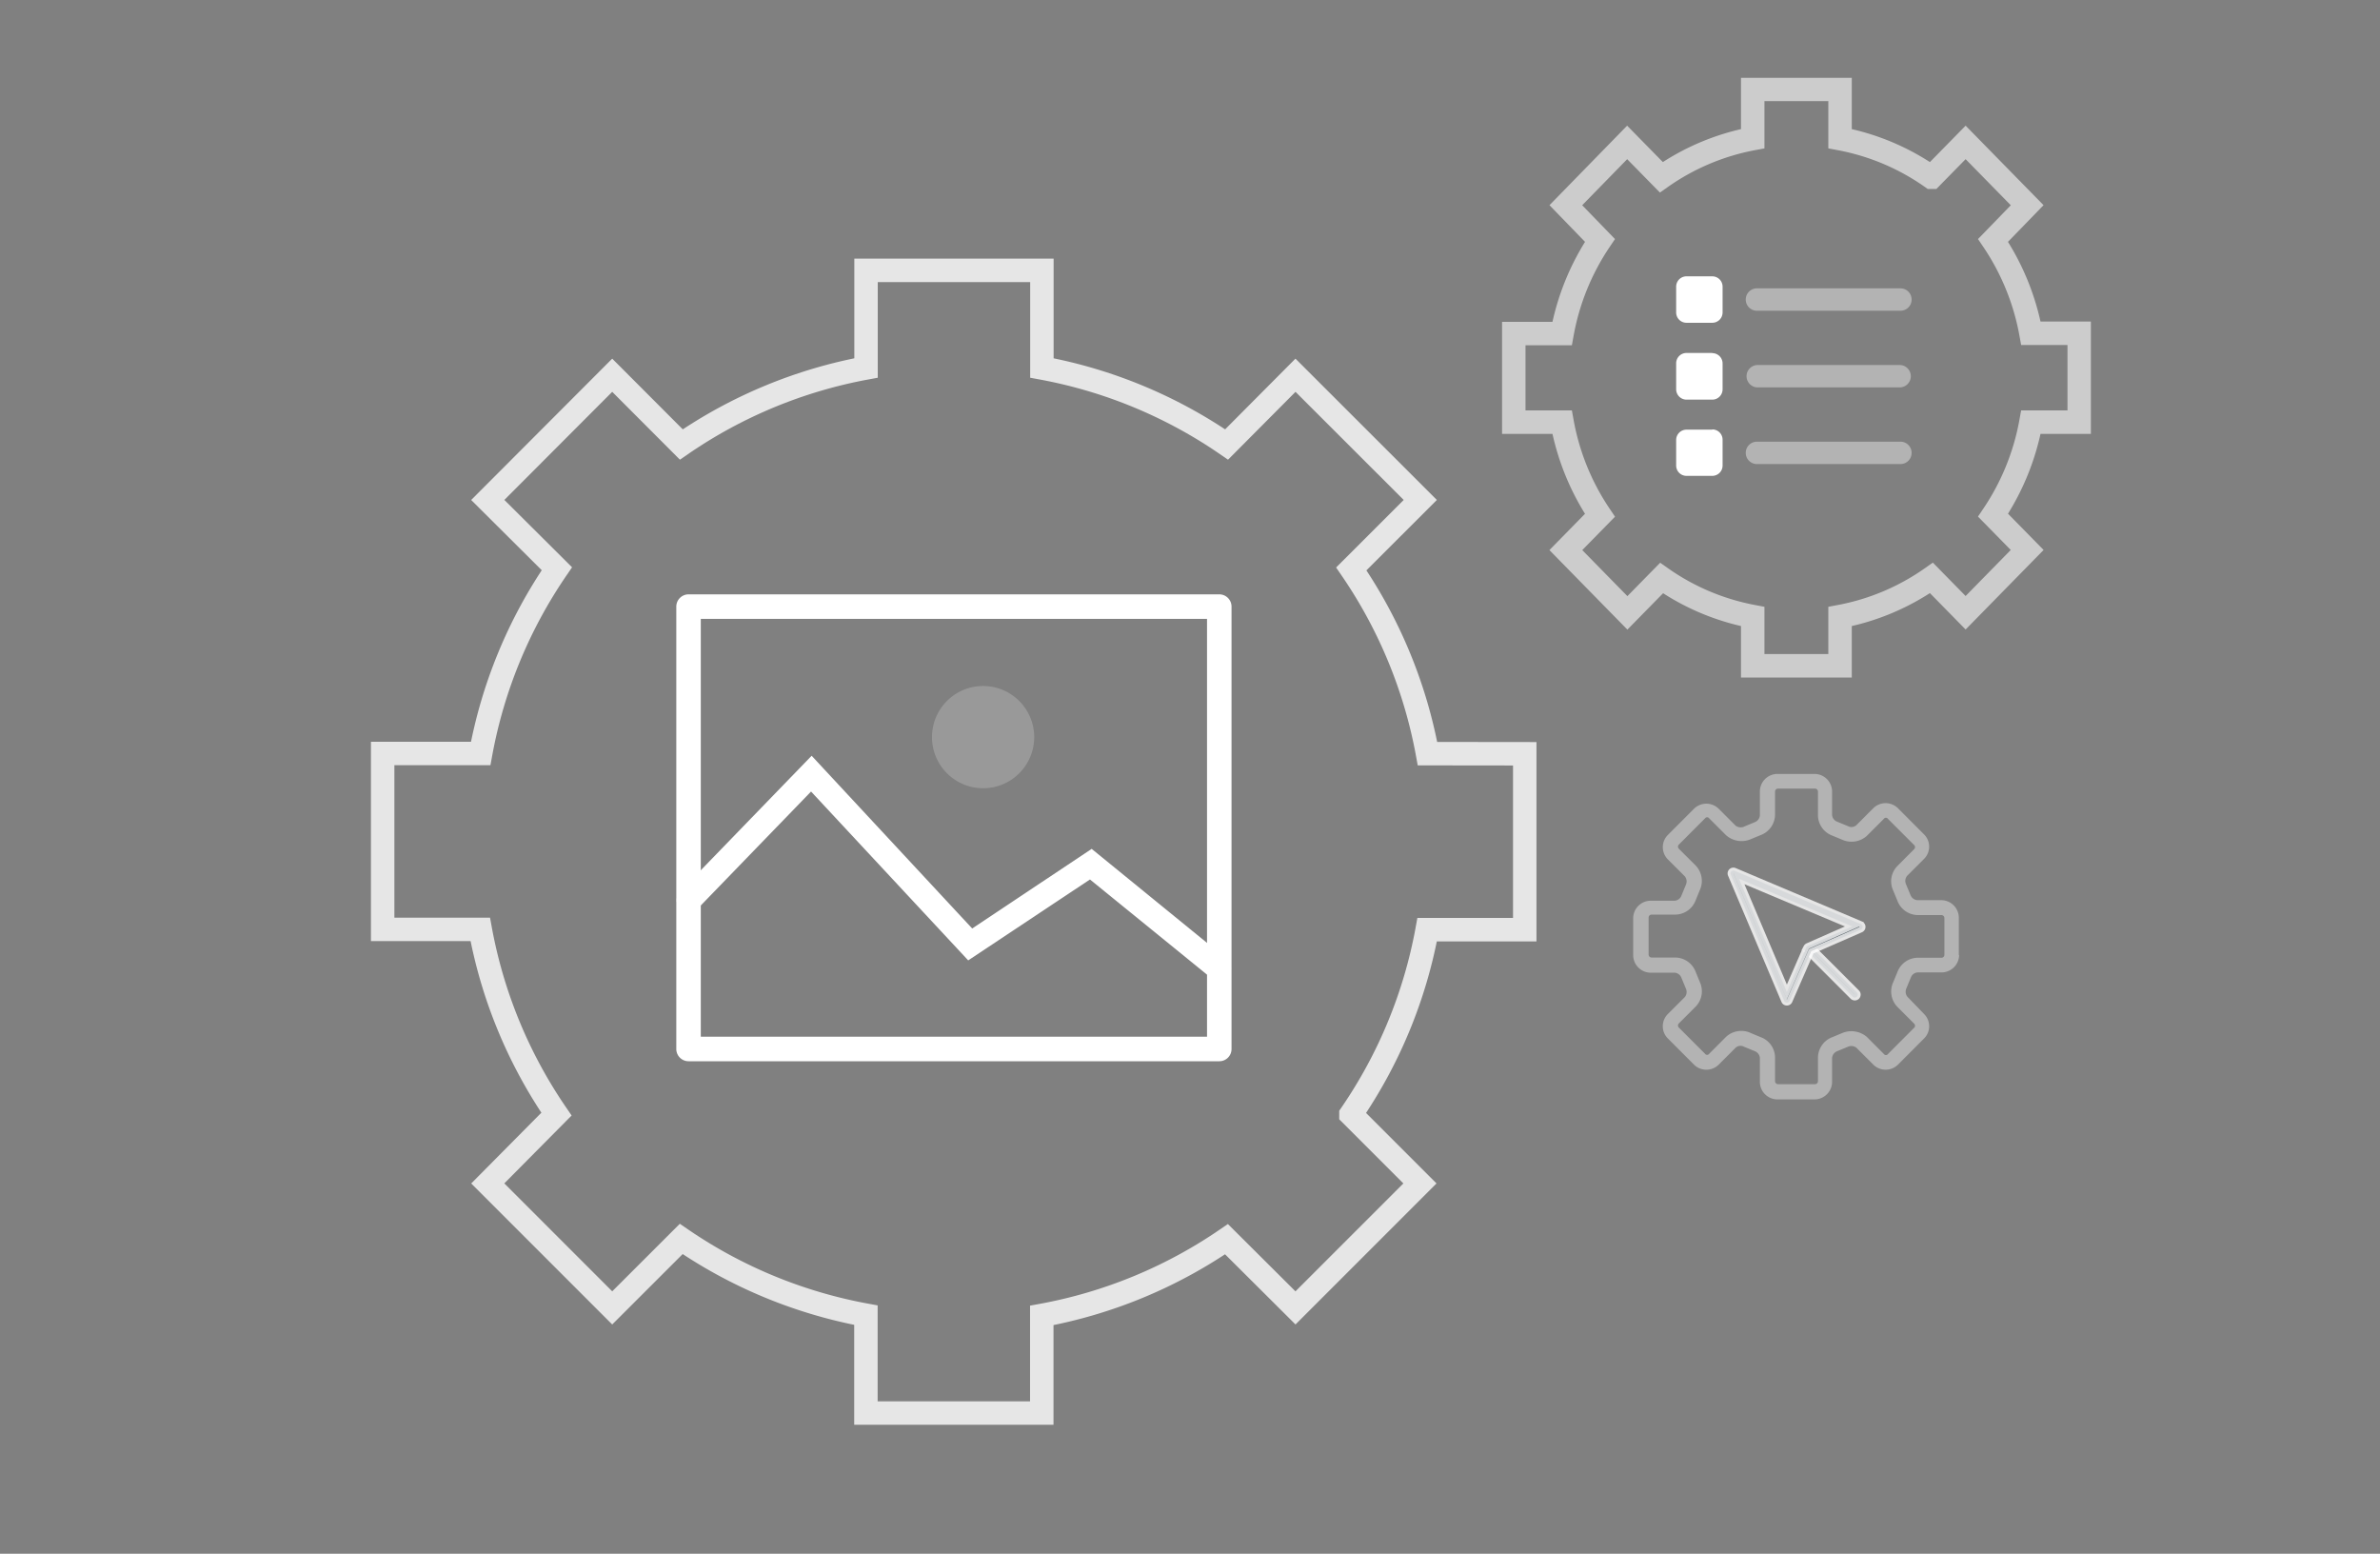 <svg id="Capa_1" data-name="Capa 1" xmlns="http://www.w3.org/2000/svg" xmlns:xlink="http://www.w3.org/1999/xlink" viewBox="0 0 406.01 265"><rect x="0" y="0" width="406.01" height="265" fill="#808080" stroke="none"/><defs><style>.cls-1,.cls-3,.cls-4,.cls-7{fill:none;}.cls-2{clip-path:url(#clip-path);}.cls-3,.cls-7{stroke:rgba(255,255,255,0.8);}.cls-3,.cls-4{stroke-width:4px;}.cls-4{stroke:rgba(255,255,255,0.6);}.cls-5{fill:rgba(255,255,255,0.4);}.cls-6{fill:#36424a;}.cls-7{stroke-miterlimit:10;}.cls-8{fill:rgba(255,255,255,1);}.cls-9{fill:rgba(255,255,255,0.2);}.cls-10{fill:white;}</style><clipPath id="clip-path"><rect class="cls-1" x="63.28" y="13.27" width="293.41" height="229.73"/></clipPath></defs><title>Submenu.Heros</title><g class="cls-2"><path class="cls-3" d="M243.52,128.54a81.75,81.75,0,0,0-13-31.51l11.77-11.76L221,64,209.25,75.81a81.76,81.76,0,0,0-31.51-13.05V46.11h-30V62.76a81.7,81.7,0,0,0-31.51,13.05L104.44,64,83.21,85.27,95,97a81.76,81.76,0,0,0-13,31.51H65.28v30H81.93a81.7,81.7,0,0,0,13,31.51L83.21,201.84l21.23,21.23,11.77-11.76a81.84,81.84,0,0,0,31.51,13V241h30V224.35a81.7,81.7,0,0,0,31.51-13L221,223.07l21.23-21.23-11.77-11.77a81.53,81.53,0,0,0,13-31.51h16.65v-30Z"/><path class="cls-4" d="M346.46,56.84A41.71,41.71,0,0,0,340,41L345.82,35l-10.5-10.71-5.83,5.94a39.93,39.93,0,0,0-15.59-6.58v-8.4H299v8.4a39.93,39.93,0,0,0-15.59,6.58l-5.83-5.94L267.12,35,272.94,41a41.71,41.71,0,0,0-6.46,15.89h-8.24V72h8.24a41.71,41.71,0,0,0,6.46,15.89l-5.82,5.93,10.5,10.71,5.83-5.94A39.93,39.93,0,0,0,299,105.15v8.4H313.9v-8.4a39.93,39.93,0,0,0,15.59-6.58l5.83,5.94,10.5-10.71L340,87.87A41.71,41.71,0,0,0,346.46,72h8.24V56.84Z"/><path class="cls-5" d="M331.7,162.86a.5.5,0,0,1-.49.49h-4.1a3.74,3.74,0,0,0-3.41,2.4l-.73,1.77a3.78,3.78,0,0,0,.68,4.18l2.9,2.9a.49.49,0,0,1,.14.34.47.47,0,0,1-.15.35l-4.46,4.47a.43.43,0,0,1-.71,0l-2.89-2.9a4.06,4.06,0,0,0-4.11-.71l-1.76.73a3.78,3.78,0,0,0-2.48,3.44v4.09a.5.5,0,0,1-.5.5h-6.32a.51.51,0,0,1-.5-.5v-4.09a3.73,3.73,0,0,0-2.4-3.41l-1.76-.73a3.5,3.5,0,0,0-1.56-.35,3.79,3.79,0,0,0-2.63,1l-2.89,2.9a.43.43,0,0,1-.7,0l-4.48-4.48a.5.5,0,0,1-.14-.35.5.5,0,0,1,.15-.35l2.89-2.89a3.75,3.75,0,0,0,.72-4.1l-.73-1.78a3.78,3.78,0,0,0-3.44-2.47h-4.1a.51.51,0,0,1-.5-.49v-6.33a.51.51,0,0,1,.5-.5h4.1a3.75,3.75,0,0,0,3.41-2.4l.72-1.76a3.79,3.79,0,0,0-.68-4.19l-2.9-2.89a.51.51,0,0,1-.14-.35.49.49,0,0,1,.15-.35l4.47-4.48a.43.43,0,0,1,.7,0l2.89,2.89a4,4,0,0,0,4.11.71l1.76-.73a3.76,3.76,0,0,0,2.48-3.44V135a.51.51,0,0,1,.5-.5h6.32a.51.51,0,0,1,.5.5v4.09a3.74,3.74,0,0,0,2.4,3.41l1.76.73a3.91,3.91,0,0,0,4.19-.68l2.89-2.89a.42.42,0,0,1,.7,0l4.48,4.48a.48.48,0,0,1,.14.34.49.49,0,0,1-.15.35l-2.89,2.9a3.73,3.73,0,0,0-.71,4.1l.73,1.76a3.76,3.76,0,0,0,3.44,2.48h4.1a.51.51,0,0,1,.49.5Zm2.46,0v-6.33a3,3,0,0,0-3-3h-4.1a1.38,1.38,0,0,1-1.14-.87l-.8-1.93a1.37,1.37,0,0,1,.22-1.35l2.89-2.89a2.95,2.95,0,0,0,0-4.18l-4.47-4.48a3,3,0,0,0-4.18,0l-2.89,2.9a1.25,1.25,0,0,1-1.42.18l-1.93-.79a1.36,1.36,0,0,1-.8-1.11V135a3,3,0,0,0-3-3h-6.32a3,3,0,0,0-3,3v4.09a1.36,1.36,0,0,1-.88,1.14l-1.92.8a1.46,1.46,0,0,1-1.35-.22l-2.89-2.89a3,3,0,0,0-4.18,0l-4.47,4.48a2.95,2.95,0,0,0,0,4.18l2.89,2.89a1.37,1.37,0,0,1,.18,1.43l-.79,1.92a1.32,1.32,0,0,1-1.1.8h-4.1a3,3,0,0,0-3,3v6.33a3,3,0,0,0,3,2.95h4.1a1.36,1.36,0,0,1,1.13.87l.8,1.94a1.38,1.38,0,0,1-.22,1.34l-2.89,2.89a2.94,2.94,0,0,0-.87,2.09,2.9,2.9,0,0,0,.87,2.09l4.47,4.48a3,3,0,0,0,4.18,0l2.9-2.9a1.24,1.24,0,0,1,1.42-.18l1.92.79a1.35,1.35,0,0,1,.8,1.11v4.09a3,3,0,0,0,3,3h6.32a3,3,0,0,0,3-3v-4.09a1.39,1.39,0,0,1,.88-1.14l1.92-.79a1.42,1.42,0,0,1,1.35.21l2.9,2.9a3,3,0,0,0,4.17,0l4.47-4.48a2.9,2.9,0,0,0,.87-2.09,2.94,2.94,0,0,0-.87-2.09L325.39,170a1.39,1.39,0,0,1-.18-1.42l.8-1.94a1.33,1.33,0,0,1,1.1-.79h4.1a3,3,0,0,0,3-2.95"/><path class="cls-6" d="M316.42,170.13a.54.54,0,0,1-.36-.14l-7.32-7.32a.5.5,0,0,1,.71-.71l7.32,7.32a.51.51,0,0,1,0,.71.54.54,0,0,1-.35.14"/><path class="cls-7" d="M316.42,170.13a.54.54,0,0,1-.36-.14l-7.32-7.32a.5.5,0,0,1,.71-.71l7.32,7.32a.51.51,0,0,1,0,.71A.54.54,0,0,1,316.42,170.13Z"/><path class="cls-6" d="M296.65,149.87l8.17,19.32,3.31-7.58a.59.59,0,0,1,.26-.26L316,158ZM304.82,171h0a.48.48,0,0,1-.45-.3l-9.11-21.53a.49.49,0,0,1,.65-.65l21.53,9.1a.51.51,0,0,1,.3.46.49.49,0,0,1-.3.46l-8.46,3.7-3.7,8.46a.48.48,0,0,1-.45.3"/><path class="cls-7" d="M296.65,149.87l8.17,19.32,3.31-7.58a.59.59,0,0,1,.26-.26L316,158ZM304.82,171h0a.48.48,0,0,1-.45-.3l-9.11-21.53a.49.49,0,0,1,.65-.65l21.53,9.1a.51.51,0,0,1,.3.46.49.49,0,0,1-.3.46l-8.46,3.7-3.7,8.46A.48.48,0,0,1,304.82,171Z"/></g><path class="cls-8" d="M208,181H117.46a2.09,2.09,0,0,1-2.09-2.09V103.46a2.1,2.1,0,0,1,2.09-2.09H208a2.09,2.09,0,0,1,2.09,2.09v75.45A2.08,2.08,0,0,1,208,181Zm-88.46-4.18h86.37V105.55H119.55v71.27Z"/><path class="cls-8" d="M207.87,167.22a2.07,2.07,0,0,1-1.32-.47L185.94,150,165.17,163.8,138.36,135,119,155a2.09,2.09,0,0,1-3-2.91l22.46-23.19,27.39,29.46,20.38-13.58,23,18.74a2.09,2.09,0,0,1,.3,2.94,2.06,2.06,0,0,1-1.62.77Z"/><path class="cls-9" d="M167.72,117a8.72,8.72,0,1,0,8.71,8.71,8.73,8.73,0,0,0-8.71-8.71Z"/><rect class="cls-1" x="256.5" y="1" width="105.6" height="29.6"/><path class="cls-10" d="M292.1,47.13h-4.4a1.76,1.76,0,0,0-1.76,1.76v4.4a1.76,1.76,0,0,0,1.76,1.76h4.4a1.76,1.76,0,0,0,1.76-1.76v-4.4a1.76,1.76,0,0,0-1.76-1.76Z"/><path class="cls-5" d="M324.2,53H299.72a1.91,1.91,0,0,1,0-3.82H324.2a1.91,1.91,0,0,1,0,3.82Z"/><path class="cls-10" d="M292.1,73.28h-4.4A1.76,1.76,0,0,0,285.94,75v4.4a1.76,1.76,0,0,0,1.76,1.76h4.4a1.76,1.76,0,0,0,1.76-1.76V75a1.75,1.75,0,0,0-1.76-1.76Z"/><path class="cls-5" d="M324.2,79.15H299.72a1.91,1.91,0,0,1,0-3.82H324.2a1.91,1.91,0,0,1,0,3.82Z"/><path class="cls-10" d="M292.1,60.2h-4.4A1.76,1.76,0,0,0,285.94,62v4.39a1.77,1.77,0,0,0,1.76,1.77h4.4a1.76,1.76,0,0,0,1.76-1.77V62a1.76,1.76,0,0,0-1.76-1.77Z"/><path class="cls-5" d="M324.2,66.07H299.72a1.91,1.91,0,0,1,0-3.81H324.2a1.91,1.91,0,0,1,0,3.81Z"/></svg>
